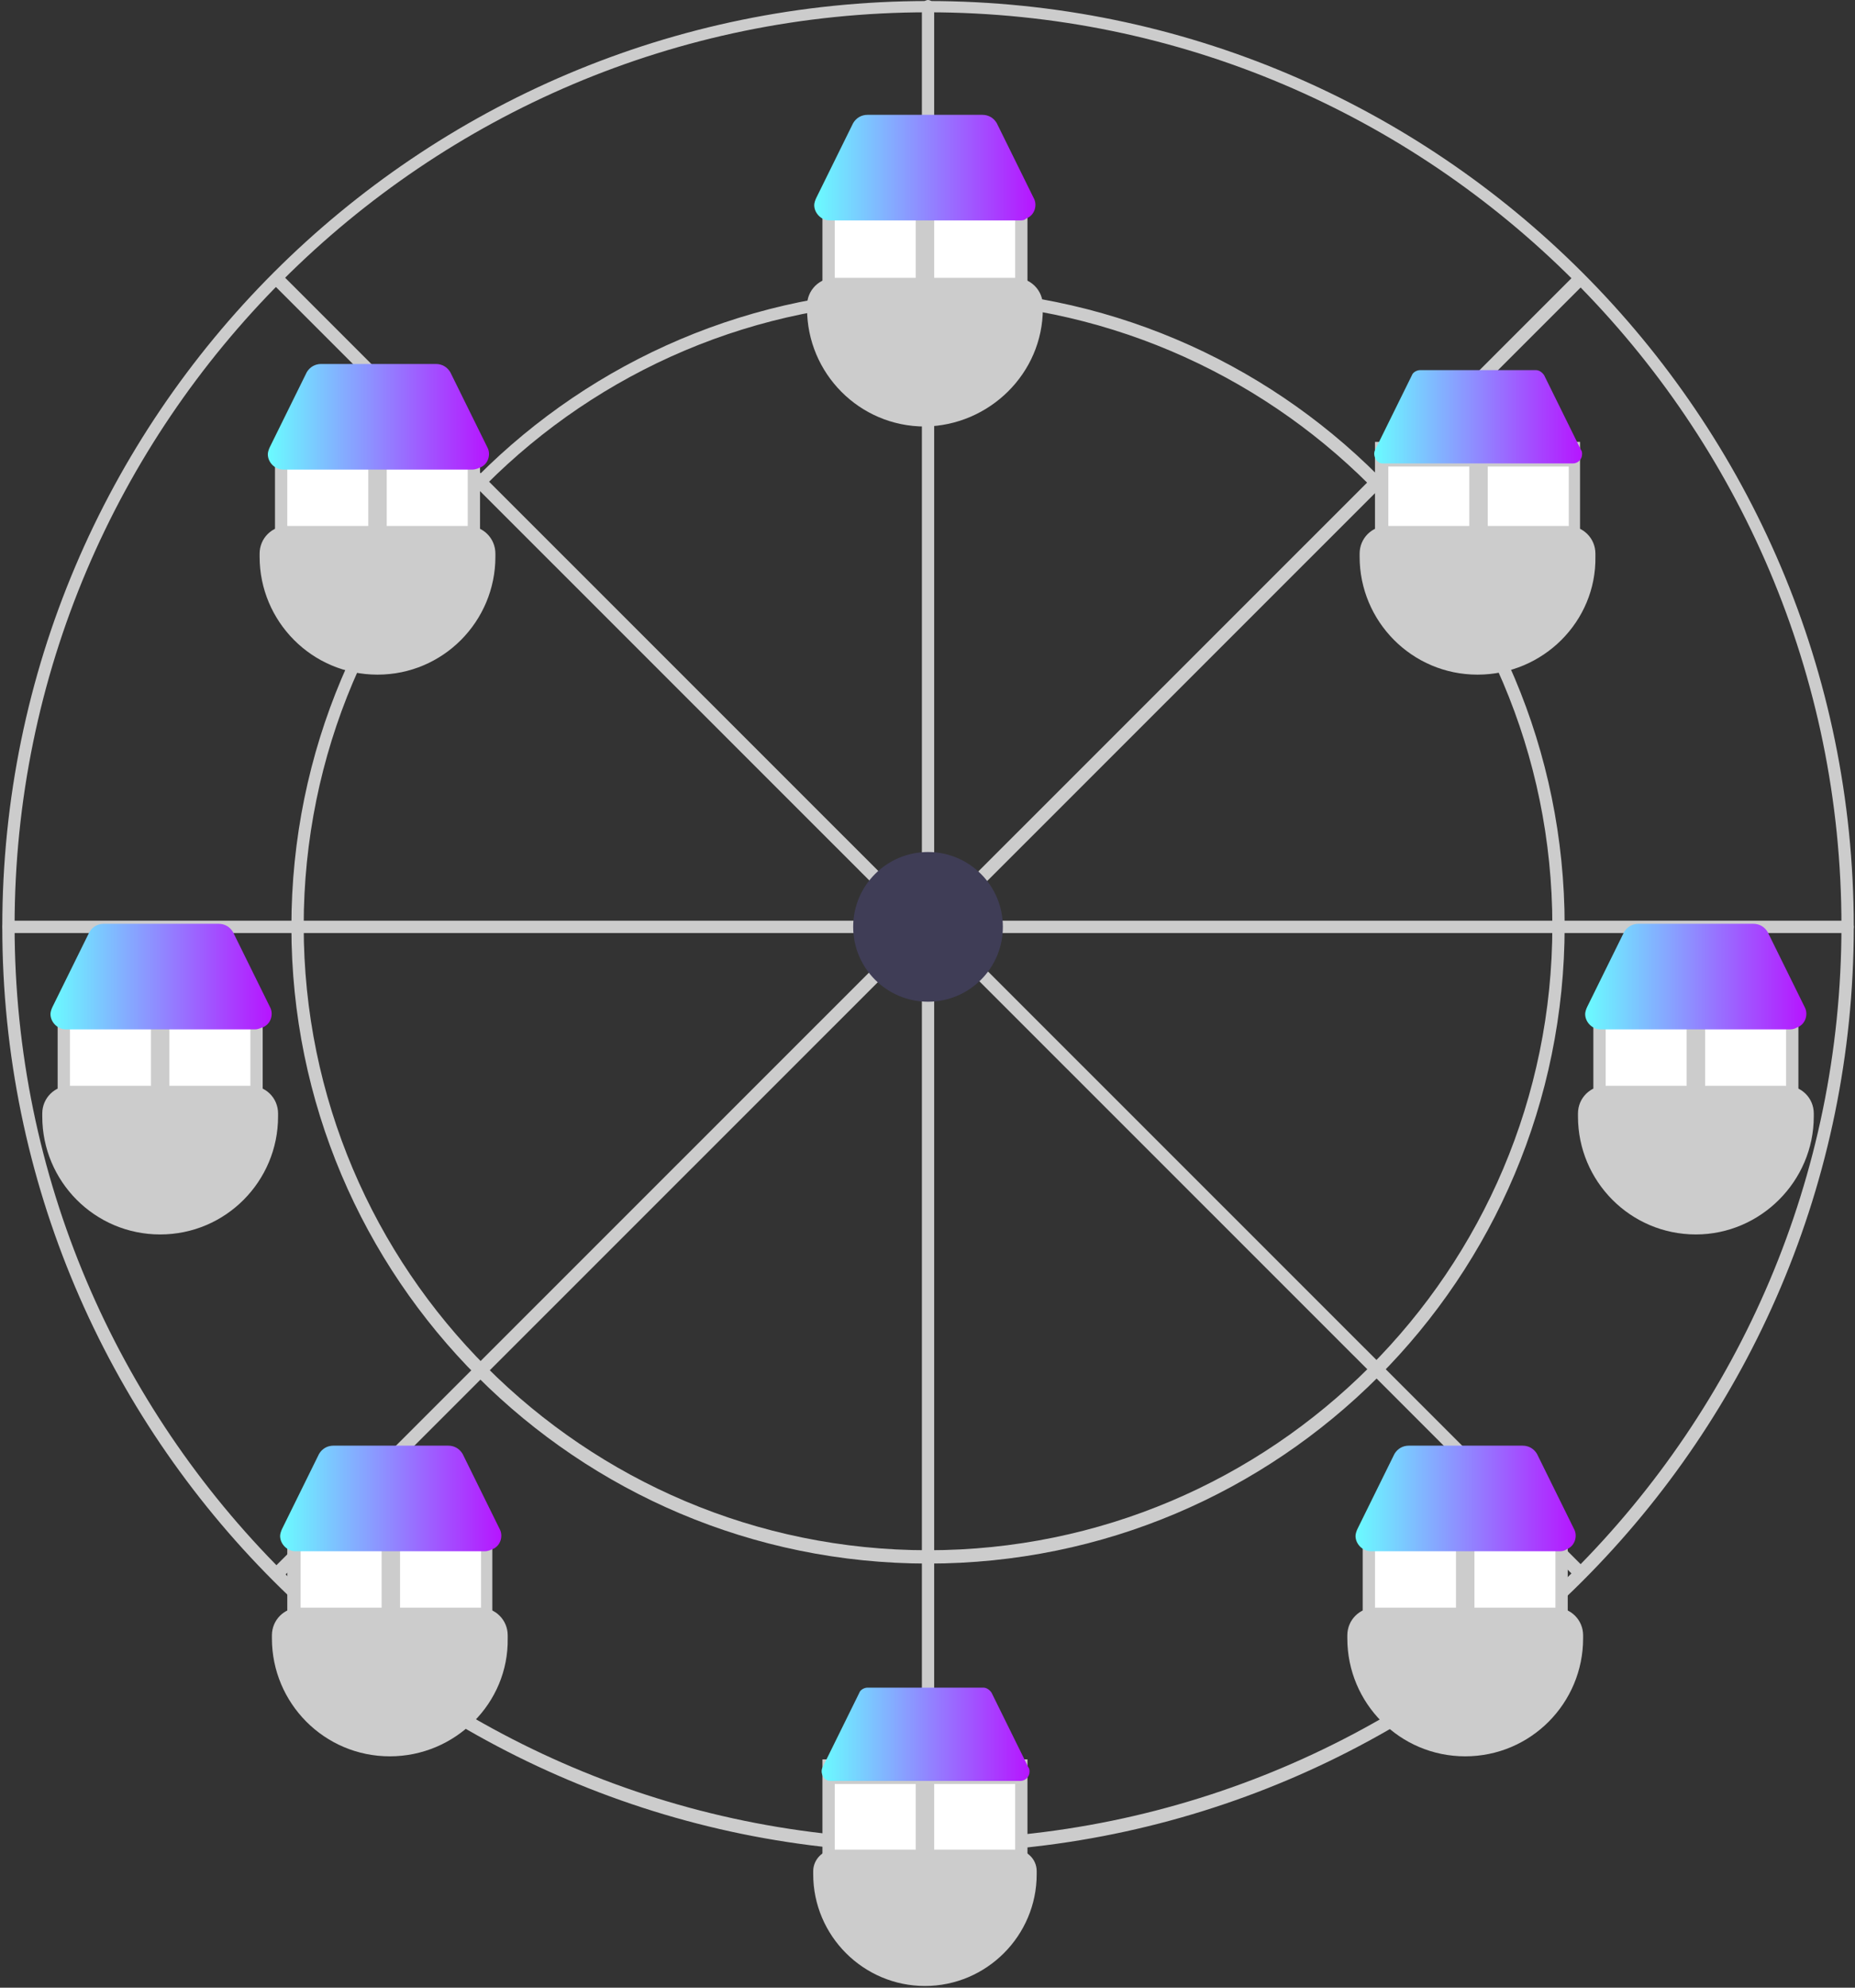 <svg width="760" height="814" viewBox="0 0 760 814" fill="none" xmlns="http://www.w3.org/2000/svg">
<rect x="0" y="0" width="760" height="814" fill="#333333" stroke="none"/>
<path d="M380.215 758.706C171.046 758.706 0.94 588.658 0.94 379.563C0.94 170.467 171.046 0.42 380.215 0.42C589.383 0.42 759.49 170.467 759.49 379.563C759.49 588.658 589.383 758.706 380.215 758.706ZM380.215 5.038C173.986 5.038 5.98 172.987 5.98 379.143C5.98 585.299 173.986 753.247 380.215 753.247C586.443 753.247 754.45 585.299 754.45 379.143C754.45 172.987 586.443 5.038 380.215 5.038Z" fill="#CCCCCC"/>
<path d="M380.215 351.431C378.955 351.431 377.695 350.172 377.695 348.912V2.519C377.695 1.26 378.955 0 380.215 0C381.475 0 382.735 1.26 382.735 2.519V348.912C382.735 350.172 381.475 351.431 380.215 351.431Z" fill="#CCCCCC"/>
<path d="M756.97 382.081H410.456C409.196 382.081 407.936 380.822 407.936 379.562C407.936 378.303 409.196 377.043 410.456 377.043H756.97C758.23 377.043 759.49 378.303 759.49 379.562C759.49 380.822 758.65 382.081 756.97 382.081Z" fill="#CCCCCC"/>
<path d="M349.554 382.081H3.46C2.2 382.081 0.94 380.822 0.94 379.562C0.94 378.303 2.2 377.043 3.46 377.043H349.554C350.814 377.043 352.074 378.303 352.074 379.562C352.074 380.822 351.234 382.081 349.554 382.081Z" fill="#CCCCCC"/>
<path d="M380.215 758.705C378.955 758.705 377.695 757.445 377.695 756.186V409.793C377.695 408.533 378.955 407.273 380.215 407.273C381.475 407.273 382.735 408.533 382.735 409.793V756.186C382.735 757.445 381.475 758.705 380.215 758.705Z" fill="#CCCCCC"/>
<path d="M402.476 361.088C401.216 361.088 399.956 359.828 399.956 358.569C399.956 357.729 400.376 357.309 400.796 356.889L644.405 113.364C645.245 112.524 646.926 112.524 648.186 113.364C649.026 114.204 649.026 115.883 648.186 117.143L404.576 360.668C404.156 361.088 403.316 361.088 402.476 361.088Z" fill="#CCCCCC"/>
<path d="M357.534 361.088C356.694 361.088 356.274 360.668 355.854 360.248L112.244 116.723C111.404 115.883 111.404 114.204 112.244 112.944C113.084 112.105 114.764 112.105 116.024 112.944L359.634 356.469C360.474 357.309 360.474 358.988 359.634 360.248C359.214 361.088 358.374 361.088 357.534 361.088Z" fill="#CCCCCC"/>
<path d="M646.506 646.181C645.666 646.181 645.245 645.762 644.825 645.342L401.216 401.817C400.376 400.977 400.376 399.298 401.216 398.038C402.056 397.198 403.736 397.198 404.996 398.038L648.606 641.563C649.446 642.403 649.446 644.082 648.606 645.342C647.766 646.181 646.926 646.181 646.506 646.181Z" fill="#CCCCCC"/>
<path d="M113.924 646.181C112.664 646.181 111.404 644.922 111.404 643.662C111.404 642.823 111.824 642.403 112.244 641.983L355.854 398.458C356.694 397.618 358.374 397.618 359.634 398.458C360.474 399.298 360.474 400.977 359.634 402.237L116.024 645.762C115.184 646.181 114.764 646.181 113.924 646.181Z" fill="#CCCCCC"/>
<path d="M380.215 640.303C236.149 640.303 119.384 523.579 119.384 379.564C119.384 235.548 236.149 118.404 380.215 118.404C524.28 118.404 641.045 235.128 641.045 379.144C641.045 523.579 524.28 640.303 380.215 640.303ZM380.215 123.443C238.669 123.443 124.424 238.067 124.424 379.144C124.424 520.22 239.089 634.845 380.215 634.845C521.34 634.845 636.005 520.22 636.005 379.144C636.005 238.067 521.34 123.863 380.215 123.443Z" fill="#CCCCCC"/>
<path d="M380.215 410.213C397.148 410.213 410.876 396.49 410.876 379.563C410.876 362.635 397.148 348.912 380.215 348.912C363.281 348.912 349.553 362.635 349.553 379.563C349.553 396.49 363.281 410.213 380.215 410.213Z" fill="#3F3D56"/>
<path d="M420.956 78.936H336.953V124.701H420.956V78.936Z" fill="#CCCCCC"/>
<path d="M375.175 89.012H341.993V124.701H375.175V89.012Z" fill="white"/>
<path d="M415.916 89.012H382.735V124.701H415.916V89.012Z" fill="white"/>
<path d="M378.955 174.666C352.074 174.666 330.653 152.833 330.653 126.381V125.122C330.653 118.824 335.693 113.785 341.993 113.785H415.916C422.216 113.785 427.257 118.824 427.257 125.122V126.381C427.257 152.833 405.416 174.246 378.955 174.666Z" fill="#CCCCCC"/>
<path d="M417.596 90.272H339.893C336.533 90.272 333.593 87.333 333.593 83.974C333.593 83.134 334.013 81.875 334.433 81.035L349.553 50.384C350.814 48.285 352.914 47.025 355.434 47.025H402.476C404.996 47.025 407.096 48.285 408.356 50.384L423.476 81.035C425.157 83.974 423.896 88.173 420.536 89.432C419.696 90.272 418.856 90.272 417.596 90.272Z" fill="url(#paint0_linear_29_234)"/>
<path d="M647.345 180.965H563.342V226.731H647.345V180.965Z" fill="#CCCCCC"/>
<path d="M601.984 191.041H568.802V226.73H601.984V191.041Z" fill="white"/>
<path d="M642.725 191.041H609.544V226.73H642.725V191.041Z" fill="white"/>
<path d="M605.344 276.274C578.463 276.274 557.042 254.441 557.042 227.989V226.729C557.042 220.431 562.082 215.393 568.382 215.393H642.305C648.606 215.393 653.646 220.431 653.646 226.729V227.989C654.066 254.441 632.225 276.274 605.344 276.274Z" fill="#CCCCCC"/>
<path d="M581.823 151.572C580.563 151.572 578.883 152.412 578.463 153.672L563.342 184.322C562.502 186.002 563.342 188.521 565.022 189.361C565.442 189.78 566.282 189.78 566.702 189.78H644.405C646.505 189.78 648.185 188.101 648.185 186.002C648.185 185.582 648.185 184.742 647.765 184.322L632.645 153.672C631.805 152.412 630.545 151.572 629.285 151.572H581.823Z" fill="url(#paint1_linear_29_234)"/>
<path d="M736.809 409.793H652.806V455.559H736.809V409.793Z" fill="#CCCCCC"/>
<path d="M691.027 420.291H657.846V455.98H691.027V420.291Z" fill="white"/>
<path d="M731.769 420.291H698.588V455.98H731.769V420.291Z" fill="white"/>
<path d="M694.807 505.524C667.926 505.524 646.505 483.691 646.505 457.239V455.979C646.505 449.681 651.546 444.643 657.846 444.643H731.769C738.069 444.643 743.109 449.681 743.109 455.979V457.239C743.109 483.691 721.268 505.524 694.807 505.524Z" fill="#CCCCCC"/>
<path d="M733.449 421.549H655.746C652.386 421.549 649.446 418.61 649.446 415.251C649.446 414.412 649.866 413.152 650.286 412.312L665.406 381.662C666.666 379.562 668.766 378.303 671.286 378.303H718.328C720.848 378.303 722.949 379.562 724.209 381.662L739.329 412.312C741.009 415.251 739.749 419.45 736.389 420.71C735.549 421.13 734.709 421.549 733.449 421.549Z" fill="url(#paint2_linear_29_234)"/>
<path d="M642.305 623.928H558.302V669.694H642.305V623.928Z" fill="#CCCCCC"/>
<path d="M596.523 634.004H563.342V669.693H596.523V634.004Z" fill="white"/>
<path d="M637.265 634.004H604.084V669.693H637.265V634.004Z" fill="white"/>
<path d="M600.304 719.239C573.423 719.239 552.002 697.405 552.002 670.954V669.694C552.002 663.396 557.042 658.357 563.342 658.357H637.265C643.565 658.357 648.606 663.396 648.606 669.694V670.954C648.606 697.405 627.185 719.239 600.304 719.239Z" fill="#CCCCCC"/>
<path d="M639.365 635.264H561.662C558.302 635.264 555.362 632.325 555.362 628.966C555.362 628.126 555.782 626.867 556.202 626.027L571.322 595.377C572.582 593.277 574.683 592.018 577.203 592.018H623.825C626.345 592.018 628.445 593.277 629.705 595.377L644.825 626.027C646.505 628.966 645.245 633.165 641.885 634.425C641.465 634.844 640.205 635.264 639.365 635.264Z" fill="url(#paint3_linear_29_234)"/>
<path d="M196.667 180.965H112.664V226.731H196.667V180.965Z" fill="#CCCCCC"/>
<path d="M191.627 191.041H158.446V226.73H191.627V191.041Z" fill="white"/>
<path d="M150.886 191.041H117.704V226.73H150.886V191.041Z" fill="white"/>
<path d="M154.666 276.274C127.785 276.274 106.364 254.441 106.364 227.989V226.729C106.364 220.431 111.404 215.393 117.704 215.393H191.627C197.927 215.393 202.968 220.431 202.968 226.729V227.989C202.968 254.441 181.547 276.274 154.666 276.274Z" fill="#CCCCCC"/>
<path d="M193.727 192.301H116.024C112.664 192.301 109.724 189.362 109.724 186.003C109.724 185.164 110.144 183.904 110.564 183.064L125.685 152.414C126.945 150.314 129.045 149.055 131.565 149.055H178.607C181.127 149.055 183.227 150.314 184.487 152.414L199.607 183.064C201.288 186.003 200.028 190.202 196.667 191.462C195.827 191.881 194.567 192.301 193.727 192.301Z" fill="url(#paint4_linear_29_234)"/>
<path d="M107.624 409.793H23.62V455.559H107.624V409.793Z" fill="#CCCCCC"/>
<path d="M102.584 420.291H69.402V455.98H102.584V420.291Z" fill="white"/>
<path d="M61.842 420.291H28.661V455.98H61.842V420.291Z" fill="white"/>
<path d="M65.622 505.524C38.741 505.524 17.32 483.691 17.32 457.239V455.979C17.32 449.681 22.36 444.643 28.661 444.643H102.584C108.884 444.643 113.924 449.681 113.924 455.979V457.239C113.924 483.691 92.503 505.524 65.622 505.524Z" fill="#CCCCCC"/>
<path d="M104.684 421.549H26.981C23.62 421.549 20.68 418.61 20.68 415.251C20.68 414.412 21.1 413.152 21.52 412.312L36.641 381.662C37.901 379.562 40.001 378.303 42.521 378.303H89.563C92.083 378.303 94.183 379.562 95.443 381.662L110.564 412.312C112.244 415.251 110.984 419.45 107.624 420.71C106.364 421.13 105.524 421.549 104.684 421.549Z" fill="url(#paint5_linear_29_234)"/>
<path d="M201.707 623.928H117.704V669.694H201.707V623.928Z" fill="#CCCCCC"/>
<path d="M197.087 634.004H163.906V669.693H197.087V634.004Z" fill="white"/>
<path d="M156.346 634.004H123.164V669.693H156.346V634.004Z" fill="white"/>
<path d="M159.706 719.239C132.825 719.239 111.404 697.405 111.404 670.954V669.694C111.404 663.396 116.444 658.357 122.744 658.357H196.667C202.968 658.357 208.008 663.396 208.008 669.694V670.954C208.428 697.405 186.587 719.239 159.706 719.239Z" fill="#CCCCCC"/>
<path d="M198.768 635.264H121.064C117.704 635.264 114.764 632.325 114.764 628.966C114.764 628.126 115.184 626.867 115.604 626.027L130.725 595.377C131.985 593.277 134.085 592.018 136.605 592.018H183.647C186.167 592.018 188.267 593.277 189.527 595.377L204.648 626.027C206.328 628.966 205.068 633.165 201.708 634.425C200.868 634.844 199.608 635.264 198.768 635.264Z" fill="url(#paint6_linear_29_234)"/>
<path d="M420.956 720.498H336.953V766.264H420.956V720.498Z" fill="#CCCCCC"/>
<path d="M375.175 730.574H341.993V766.263H375.175V730.574Z" fill="white"/>
<path d="M415.916 730.574H382.735V766.263H415.916V730.574Z" fill="white"/>
<path d="M341.993 757.445C336.953 757.445 333.173 761.644 333.173 766.263V767.522C333.173 792.714 353.754 813.288 378.955 813.288C404.156 813.288 424.736 792.714 424.736 767.522V766.263C424.736 761.224 420.536 757.445 415.916 757.445H341.993Z" fill="#CCCCCC"/>
<path d="M355.434 691.107C354.174 691.107 352.494 691.947 352.074 693.207L336.953 723.857C336.113 725.537 336.953 728.056 338.633 728.896C339.053 729.316 339.893 729.316 340.313 729.316H418.016C420.116 729.316 421.796 727.636 421.796 725.537C421.796 725.117 421.796 724.277 421.376 723.857L406.256 693.207C405.416 691.947 404.156 691.107 402.896 691.107H355.434Z" fill="url(#paint7_linear_29_234)"/>
<defs>
<linearGradient id="paint0_linear_29_234" x1="333.593" y1="68.649" x2="424.063" y2="68.649" gradientUnits="userSpaceOnUse">
<stop stop-color="#6AFCFF"/>
<stop offset="1" stop-color="#B615FF"/>
</linearGradient>
<linearGradient id="paint1_linear_29_234" x1="562.843" y1="170.676" x2="648.22" y2="170.676" gradientUnits="userSpaceOnUse">
<stop stop-color="#6AFCFF"/>
<stop offset="1" stop-color="#B615FF"/>
</linearGradient>
<linearGradient id="paint2_linear_29_234" x1="649.446" y1="399.926" x2="739.916" y2="399.926" gradientUnits="userSpaceOnUse">
<stop stop-color="#6AFCFF"/>
<stop offset="1" stop-color="#B615FF"/>
</linearGradient>
<linearGradient id="paint3_linear_29_234" x1="555.205" y1="613.641" x2="645.675" y2="613.641" gradientUnits="userSpaceOnUse">
<stop stop-color="#6AFCFF"/>
<stop offset="1" stop-color="#B615FF"/>
</linearGradient>
<linearGradient id="paint4_linear_29_234" x1="109.585" y1="170.678" x2="200.055" y2="170.678" gradientUnits="userSpaceOnUse">
<stop stop-color="#6AFCFF"/>
<stop offset="1" stop-color="#B615FF"/>
</linearGradient>
<linearGradient id="paint5_linear_29_234" x1="20.461" y1="399.926" x2="110.931" y2="399.926" gradientUnits="userSpaceOnUse">
<stop stop-color="#6AFCFF"/>
<stop offset="1" stop-color="#B615FF"/>
</linearGradient>
<linearGradient id="paint6_linear_29_234" x1="114.764" y1="613.641" x2="205.234" y2="613.641" gradientUnits="userSpaceOnUse">
<stop stop-color="#6AFCFF"/>
<stop offset="1" stop-color="#B615FF"/>
</linearGradient>
<linearGradient id="paint7_linear_29_234" x1="336.214" y1="710.212" x2="421.59" y2="710.212" gradientUnits="userSpaceOnUse">
<stop stop-color="#6AFCFF"/>
<stop offset="1" stop-color="#B615FF"/>
</linearGradient>
</defs>
</svg>

